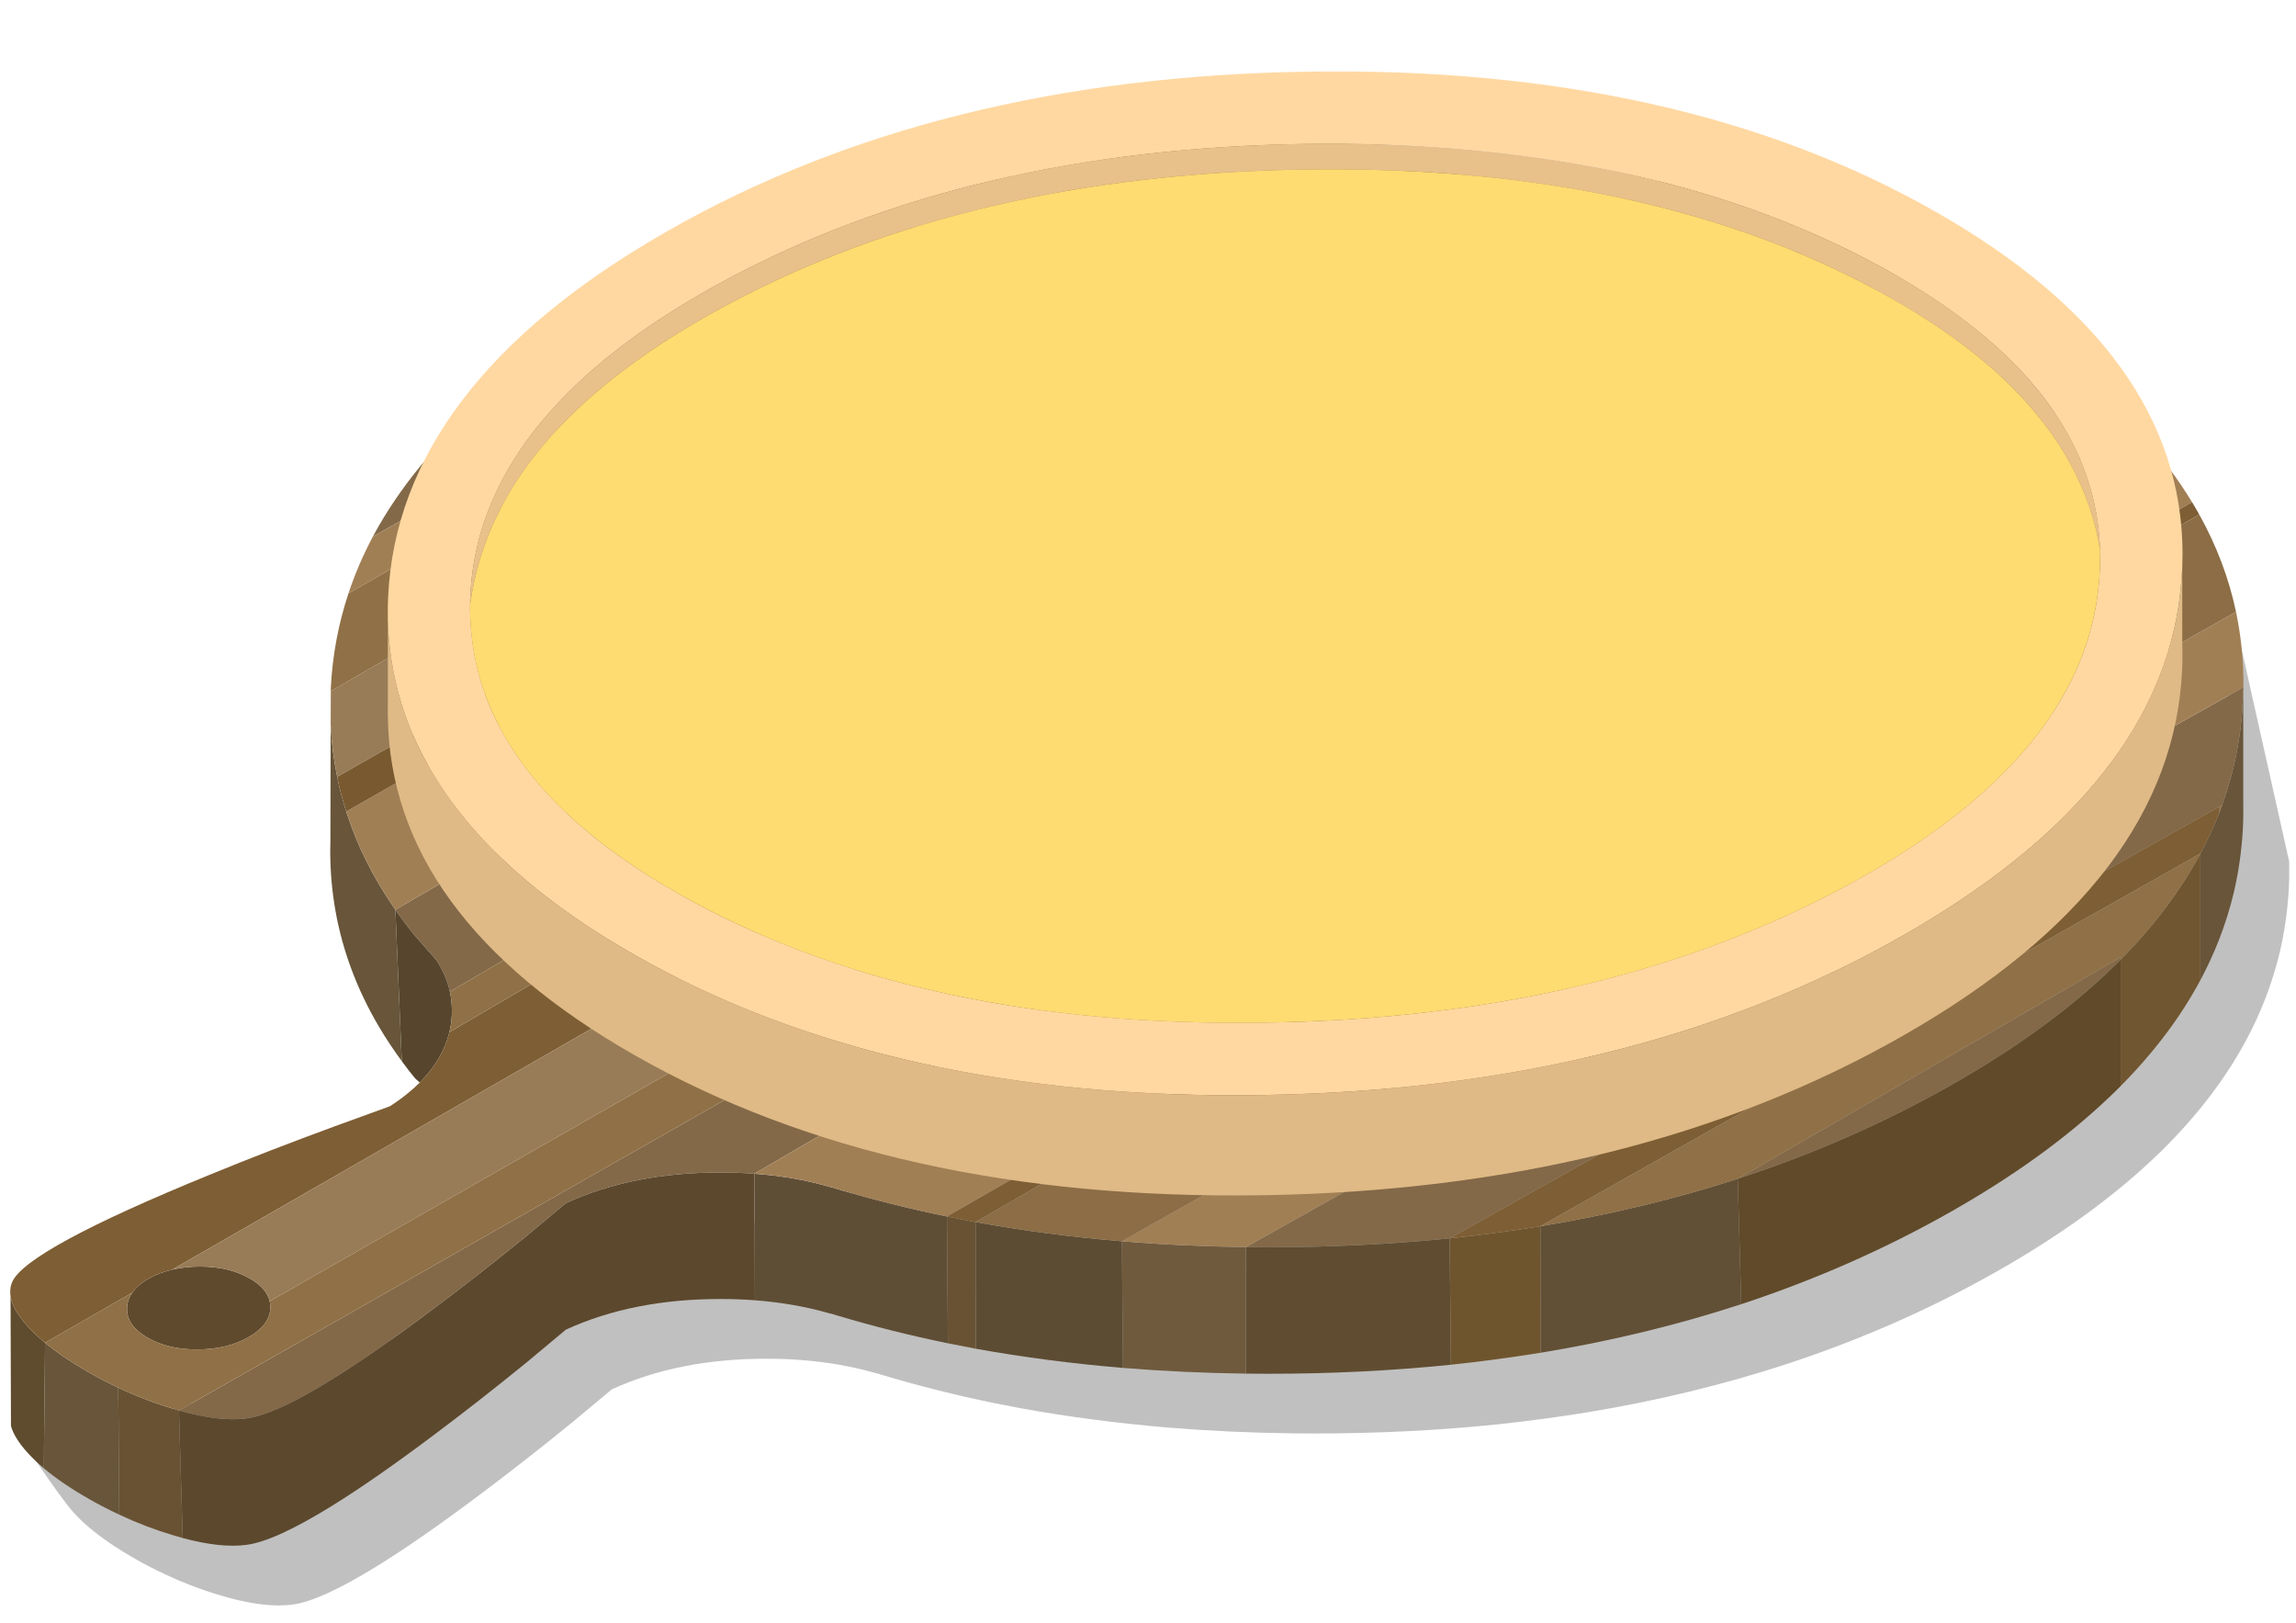 <?xml version="1.0" encoding="UTF-8"?>
<svg width="225px" height="159px" viewBox="0 0 225 159" version="1.1" xmlns="http://www.w3.org/2000/svg" xmlns:xlink="http://www.w3.org/1999/xlink">
    <!-- Generator: Sketch 46.2 (44496) - http://www.bohemiancoding.com/sketch -->
    <title>Artboard</title>
    <desc>Created with Sketch.</desc>
    <defs></defs>
    <g id="Page-1" stroke="none" stroke-width="1" fill="none" fill-rule="evenodd">
        <g id="Artboard" fill-rule="nonzero">
            <g id="board" transform="translate(1, 14)">
                <g id="Group" transform="translate(2, 47)" fill-opacity="0.247" fill="#010101">
                    <g id="people_0_Layer22_0_FILL">
                        <g>
                            <path d="M0.121,81.561 C2.147,84.558 3.516,86.445 4.226,87.221 C4.681,87.721 5.203,88.221 5.794,88.721 C7.031,89.758 8.558,90.79 10.377,91.817 C10.722,92.017 11.073,92.208 11.427,92.39 C12.009,92.699 12.595,92.99 13.186,93.263 C14.923,94.081 16.682,94.754 18.464,95.282 C18.782,95.382 19.096,95.473 19.405,95.555 C21.896,96.228 23.983,96.451 25.665,96.223 C27.511,95.987 30.307,94.709 34.053,92.39 C36.899,90.626 40.291,88.262 44.228,85.298 C47.083,83.161 50.061,80.829 53.162,78.301 L56.954,75.137 C61.337,73.127 66.401,72.127 72.148,72.136 C73.285,72.136 74.394,72.177 75.476,72.259 C78.085,72.459 80.522,72.886 82.787,73.541 L83.101,73.609 C83.146,73.627 83.196,73.645 83.251,73.664 L83.66,73.787 C87.133,74.824 90.711,75.719 94.394,76.474 C95.294,76.656 96.204,76.833 97.122,77.006 C101.768,77.843 106.578,78.47 111.552,78.888 C115.462,79.206 119.481,79.393 123.609,79.447 C124.318,79.456 125.037,79.461 125.764,79.461 C131.947,79.461 137.921,79.165 143.686,78.574 C146.668,78.256 149.596,77.865 152.47,77.401 C159.335,76.273 165.891,74.687 172.137,72.641 C179.366,70.259 186.172,67.263 192.555,63.653 C198.747,60.152 203.939,56.411 208.131,52.428 C208.54,52.046 208.936,51.66 209.318,51.269 C212.591,47.968 215.196,44.509 217.133,40.89 C217.824,39.599 218.429,38.29 218.947,36.962 C219.556,35.407 220.052,33.821 220.434,32.202 C220.889,30.22 221.175,28.201 221.293,26.146 C221.302,25.901 221.311,25.66 221.32,25.423 C221.329,25.278 221.334,25.137 221.334,25 L221.334,24.918 C221.343,24.418 221.343,23.922 221.334,23.431 L216.11,0.108 L214.76,12.669 L0.121,81.561 Z" id="Shape"></path>
                        </g>
                    </g>
                </g>
                <g id="Group">
                    <g id="people_0_Layer21_4_FILL">
                        <g>
                            <path d="M218.831,53.888 C218.829,53.984 218.824,54.079 218.817,54.175 C218.744,56.157 218.517,58.098 218.135,59.999 C217.799,61.663 217.339,63.295 216.758,64.895 C216.658,65.177 216.553,65.454 216.444,65.727 C215.926,67.045 215.326,68.346 214.644,69.628 C214.644,69.637 214.639,69.646 214.63,69.655 L214.63,82.039 C215.321,80.748 215.926,79.438 216.444,78.111 C217.053,76.556 217.549,74.97 217.931,73.351 C218.386,71.369 218.672,69.35 218.79,67.295 C218.799,67.05 218.808,66.808 218.817,66.572 C218.826,66.426 218.831,66.286 218.831,66.149 L218.831,66.067 C218.84,65.567 218.84,65.071 218.831,64.58 L218.831,53.888 L218.831,53.888 Z M7.876,120.569 C7.776,120.515 7.681,120.46 7.59,120.405 C5.944,119.459 4.553,118.514 3.416,117.568 L3.294,129.87 C4.531,130.907 6.058,131.939 7.877,132.966 C8.223,133.166 8.573,133.357 8.927,133.539 C9.509,133.848 10.095,134.139 10.686,134.412 L10.591,121.973 C9.681,121.546 8.777,121.078 7.876,120.569 L7.876,120.569 Z M32.931,65.522 C32.576,64.431 32.285,63.331 32.058,62.221 C32.049,62.185 32.044,62.148 32.044,62.112 C31.698,60.43 31.485,58.716 31.403,56.97 L31.376,68.631 C31.367,68.831 31.362,69.036 31.362,69.245 C31.362,69.309 31.362,69.372 31.362,69.436 C31.371,73.428 32.058,77.256 33.421,80.92 C34.139,82.866 35.049,84.766 36.149,86.621 C36.485,87.194 36.845,87.767 37.226,88.34 C37.59,88.886 37.972,89.431 38.372,89.977 L37.745,75.138 C35.591,72.055 33.986,68.85 32.931,65.522 Z" id="Shape" fill="#68553A"></path>
                            <path d="M218.831,53.888 L218.831,53.656 C218.831,53.547 218.836,53.442 218.845,53.342 L121.094,108.198 C121.812,108.207 122.535,108.212 123.263,108.212 C129.391,108.212 135.324,107.921 141.062,107.339 L216.445,65.072 L216.759,64.895 C217.341,63.295 217.8,61.663 218.136,59.999 C218.518,58.099 218.745,56.157 218.818,54.175 C218.824,54.079 218.829,53.983 218.831,53.888 L218.831,53.888 Z M50.662,107.052 L54.454,103.888 C58.837,101.879 63.901,100.878 69.648,100.887 C70.766,100.887 71.858,100.928 72.921,101.01 L204.483,24.318 C202.883,22.918 201.155,21.549 199.3,20.213 L16.537,124.21 C16.564,124.21 16.592,124.215 16.619,124.224 C19.165,124.942 21.302,125.201 23.029,125.001 C23.074,124.992 23.12,124.983 23.165,124.974 C26.411,124.565 32.599,120.923 41.728,114.049 C44.584,111.912 47.561,109.58 50.662,107.052 L50.662,107.052 Z M37.8,34.861 C36.963,36.08 36.209,37.321 35.536,38.584 L99.435,2.182 C99.408,2.182 99.385,2.187 99.367,2.196 C84.873,4.66 71.793,9.188 60.127,15.78 C50.026,21.49 42.583,27.851 37.8,34.861 L37.8,34.861 Z M172.963,6.929 C169.208,5.656 165.325,4.56 161.315,3.642 L37.746,75.137 C37.764,75.164 37.782,75.192 37.801,75.219 C38.383,76.056 39.006,76.878 39.669,77.688 L41.797,80.116 C42.424,81.089 42.856,82.107 43.093,83.171 L172.963,6.929 L172.963,6.929 Z M206.815,80.034 L206.815,79.789 L169.294,101.502 C176.65,99.102 183.569,96.069 190.052,92.405 C196.244,88.904 201.436,85.167 205.628,81.194 C206.038,80.802 206.433,80.415 206.815,80.034 Z" id="Shape" fill="#836948"></path>
                            <path d="M16.537,124.21 C16.346,124.146 16.155,124.087 15.964,124.033 C14.154,123.497 12.363,122.81 10.59,121.973 L10.685,134.412 C12.422,135.23 14.181,135.903 15.963,136.431 C16.281,136.531 16.595,136.622 16.904,136.704 L16.537,124.21 Z" id="Shape" fill="#695233"></path>
                            <path d="M3.417,117.568 C2.771,117.041 2.208,116.509 1.726,115.972 C0.762,114.917 0.203,113.953 0.048,113.08 C0.039,113.063 0.035,113.045 0.034,113.025 L0.075,125.723 C0.293,126.523 0.843,127.405 1.725,128.369 C2.18,128.869 2.702,129.369 3.293,129.869 L3.417,117.568 Z" id="Shape" fill="#5F4B2E"></path>
                            <path d="M141.184,119.723 L141.061,107.339 C135.324,107.921 129.391,108.212 123.262,108.212 C122.535,108.212 121.812,108.207 121.093,108.198 L121.107,120.596 C121.816,120.605 122.535,120.61 123.262,120.61 C129.445,120.61 135.419,120.314 141.184,119.723 Z" id="Shape" fill="#604D31"></path>
                            <path d="M149.954,106.152 L149.968,118.55 C156.833,117.423 163.389,115.836 169.635,113.79 L169.294,101.501 C163.147,103.493 156.701,105.043 149.954,106.152 Z" id="Shape" fill="#625036"></path>
                            <path d="M149.954,106.152 C147.044,106.625 144.08,107.02 141.061,107.339 L141.184,119.723 C144.166,119.405 147.094,119.014 149.967,118.55 L149.954,106.152 Z" id="Shape" fill="#6F552E"></path>
                            <path d="M91.893,117.623 L91.798,105.198 C88.143,104.452 84.597,103.566 81.16,102.538 L80.751,102.415 C80.696,102.397 80.646,102.379 80.601,102.36 L80.287,102.292 C78.014,101.628 75.559,101.201 72.922,101.01 L72.977,113.408 C75.587,113.608 78.023,114.035 80.287,114.69 L80.601,114.758 C80.646,114.776 80.696,114.794 80.751,114.812 L81.16,114.935 C84.632,115.972 88.21,116.868 91.893,117.623 Z" id="Shape" fill="#5F4E36"></path>
                            <path d="M108.941,107.625 L109.05,120.036 C112.96,120.354 116.979,120.541 121.107,120.595 L121.093,108.197 C116.938,108.144 112.888,107.953 108.941,107.625 Z" id="Shape" fill="#6F5A3D"></path>
                            <path d="M109.051,120.037 L108.942,107.626 C103.996,107.217 99.217,106.589 94.607,105.744 L94.621,118.155 C99.267,118.991 104.077,119.618 109.051,120.037 Z" id="Shape" fill="#5C4C33"></path>
                            <path d="M94.607,105.743 C93.661,105.57 92.725,105.388 91.797,105.197 L91.892,117.622 C92.792,117.804 93.701,117.981 94.62,118.154 L94.607,105.743 Z" id="Shape" fill="#685233"></path>
                            <path d="M25.498,114.172 C25.507,113.936 25.484,113.713 25.43,113.504 C25.375,113.268 25.289,113.045 25.171,112.836 C24.853,112.263 24.303,111.749 23.521,111.295 C22.175,110.504 20.539,110.108 18.611,110.108 C17.629,110.108 16.715,110.208 15.87,110.408 C15.043,110.599 14.279,110.89 13.579,111.281 C12.852,111.69 12.315,112.149 11.97,112.659 C11.634,113.123 11.461,113.627 11.452,114.173 C11.397,115.282 12.043,116.237 13.389,117.037 C13.607,117.164 13.834,117.283 14.071,117.392 C14.998,117.819 16.053,118.083 17.235,118.183 C17.59,118.21 17.958,118.224 18.34,118.224 C20.277,118.224 21.941,117.828 23.332,117.037 C24.73,116.245 25.453,115.29 25.498,114.172 Z" id="Shape" fill="#5F4A2D"></path>
                            <path d="M54.454,103.888 L50.662,107.052 C47.561,109.58 44.584,111.912 41.728,114.049 C32.599,120.923 26.411,124.565 23.165,124.974 C23.12,124.983 23.074,124.992 23.029,125.001 C21.301,125.201 19.165,124.942 16.619,124.224 C16.592,124.215 16.565,124.21 16.537,124.21 L16.905,136.703 C19.396,137.376 21.483,137.599 23.165,137.371 C25.011,137.135 27.807,135.857 31.553,133.538 C34.399,131.774 37.791,129.41 41.728,126.446 C44.583,124.309 47.561,121.977 50.662,119.449 L54.454,116.285 C58.837,114.275 63.901,113.275 69.648,113.284 C70.785,113.284 71.894,113.325 72.976,113.407 L72.921,101.009 C71.857,100.927 70.766,100.886 69.648,100.886 C63.901,100.878 58.836,101.879 54.454,103.888 Z" id="Shape" fill="#5C482D"></path>
                            <path d="M39.669,77.688 C39.005,76.879 38.382,76.056 37.801,75.219 C37.783,75.192 37.765,75.164 37.746,75.137 L38.373,89.976 C38.782,90.54 39.214,91.099 39.669,91.654 C39.824,91.79 39.978,91.931 40.133,92.077 C41.642,90.559 42.611,88.913 43.038,87.14 C43.184,86.549 43.265,85.944 43.283,85.326 C43.301,84.589 43.238,83.871 43.092,83.171 C42.856,82.107 42.424,81.089 41.796,80.116 L39.669,77.688 Z" id="Shape" fill="#57462D"></path>
                            <path d="M109.269,0.859 C105.923,1.195 102.645,1.636 99.435,2.182 L35.536,38.585 C34.572,40.394 33.777,42.245 33.149,44.136 L109.269,0.859 L109.269,0.859 Z M161.315,3.642 C156.423,2.515 151.345,1.651 146.08,1.051 L32.931,65.522 C33.986,68.85 35.591,72.055 37.746,75.138 L161.315,3.642 L161.315,3.642 Z M218.845,52.483 C218.809,50.255 218.568,48.078 218.122,45.95 L108.942,107.626 C112.888,107.953 116.939,108.144 121.094,108.199 L218.845,53.343 C218.845,53.188 218.845,53.038 218.845,52.893 L218.845,52.483 L218.845,52.483 Z M205.628,25.355 C205.255,25.009 204.873,24.664 204.482,24.318 L72.921,101.01 C75.558,101.201 78.013,101.628 80.286,102.292 L80.6,102.36 C80.645,102.378 80.695,102.396 80.75,102.415 L81.159,102.538 C84.596,103.566 88.142,104.452 91.797,105.198 L213.811,35.203 C213.129,34.076 212.383,32.971 211.574,31.889 C209.884,29.642 207.902,27.464 205.628,25.355 Z" id="Shape" fill="#A17F55"></path>
                            <path d="M186.316,12.466 C183.388,11.002 180.365,9.67 177.246,8.47 L43.038,87.139 C42.611,88.912 41.642,90.558 40.133,92.076 C40.106,92.094 40.083,92.117 40.065,92.144 C39.765,92.435 39.447,92.721 39.11,93.003 C38.537,93.485 37.905,93.949 37.214,94.394 L31.772,96.372 C27.389,97.981 23.329,99.554 19.592,101.091 C7.653,105.965 1.193,109.461 0.211,111.579 C0.129,111.761 0.07,111.947 0.034,112.138 C0.034,112.147 0.034,112.165 0.034,112.193 C-0.011,112.457 -0.011,112.729 0.034,113.011 L0.034,113.025 C0.034,113.044 0.039,113.062 0.048,113.08 C0.202,113.953 0.762,114.917 1.726,115.972 C2.208,116.508 2.772,117.04 3.417,117.568 L11.969,112.658 C12.315,112.149 12.851,111.69 13.578,111.28 C14.278,110.889 15.042,110.598 15.869,110.407 L186.316,12.466 L186.316,12.466 Z M216.444,65.726 L216.444,65.071 L141.061,107.338 C144.08,107.02 147.044,106.624 149.954,106.151 L214.644,69.626 C215.326,68.345 215.926,67.045 216.444,65.726 L216.444,65.726 Z M214.521,36.416 C214.294,36.007 214.057,35.602 213.812,35.202 L91.797,105.198 C92.724,105.389 93.661,105.571 94.607,105.744 L214.521,36.416 Z" id="Shape" fill="#7E5E34"></path>
                            <path d="M194.417,16.967 C193.835,16.603 193.244,16.244 192.644,15.889 C190.589,14.68 188.479,13.538 186.316,12.466 L15.869,110.408 C16.715,110.208 17.628,110.108 18.61,110.108 C20.538,110.108 22.174,110.504 23.52,111.295 C24.302,111.75 24.852,112.263 25.17,112.836 C25.288,113.045 25.375,113.268 25.429,113.504 L194.417,16.967 L194.417,16.967 Z M126.945,0 C126.081,0 125.222,0.004 124.367,0.014 L31.417,53.724 L31.403,56.97 C31.485,58.716 31.698,60.43 32.044,62.112 L140.393,0.505 C136.038,0.168 131.555,0 126.945,0 Z" id="Shape" fill="#987C57"></path>
                            <path d="M199.3,20.213 C199.009,20.004 198.718,19.799 198.427,19.599 C197.154,18.708 195.817,17.831 194.417,16.967 L25.43,113.504 C25.485,113.713 25.507,113.936 25.498,114.172 C25.453,115.29 24.73,116.245 23.329,117.036 C21.938,117.827 20.274,118.223 18.337,118.223 C17.955,118.223 17.587,118.209 17.232,118.182 C16.05,118.082 14.995,117.818 14.068,117.391 C13.832,117.282 13.604,117.164 13.386,117.036 C12.04,116.236 11.395,115.281 11.449,114.172 C11.458,113.626 11.631,113.122 11.967,112.658 L3.415,117.568 C4.552,118.514 5.943,119.459 7.589,120.405 C7.68,120.46 7.775,120.514 7.875,120.569 C8.775,121.078 9.68,121.547 10.589,121.974 C12.362,122.811 14.153,123.497 15.963,124.034 C16.154,124.089 16.345,124.148 16.536,124.211 L199.3,20.213 L199.3,20.213 Z M177.246,8.47 C175.837,7.924 174.409,7.411 172.963,6.929 L43.092,83.171 C43.238,83.871 43.301,84.589 43.283,85.326 C43.265,85.944 43.183,86.549 43.038,87.14 L177.246,8.47 L177.246,8.47 Z M124.367,0.014 C123.203,0.032 122.044,0.06 120.889,0.096 C117.897,0.187 114.951,0.355 112.051,0.601 C111.114,0.683 110.187,0.769 109.269,0.86 L33.15,44.136 C32.159,47.118 31.582,50.205 31.418,53.397 L31.418,53.724 L124.367,0.014 L124.367,0.014 Z M214.63,69.654 C214.639,69.645 214.644,69.636 214.644,69.627 L149.954,106.152 C156.701,105.043 163.147,103.492 169.294,101.501 L206.815,79.788 L206.815,80.033 C206.997,79.842 207.183,79.651 207.374,79.46 C210.384,76.333 212.802,73.064 214.63,69.654 L214.63,69.654 Z M216.444,65.072 L216.444,65.727 C216.553,65.454 216.658,65.177 216.758,64.895 L216.444,65.072 Z" id="Shape" fill="#907046"></path>
                            <path d="M141.566,0.6 C141.175,0.564 140.784,0.532 140.393,0.504 L32.045,62.112 C32.045,62.148 32.05,62.185 32.059,62.221 C32.286,63.33 32.577,64.43 32.932,65.522 L146.08,1.05 C144.589,0.877 143.084,0.727 141.566,0.6 Z" id="Shape" fill="#795A30"></path>
                            <path d="M218.122,45.95 C217.422,42.649 216.222,39.471 214.521,36.416 L94.607,105.743 C99.217,106.589 103.995,107.216 108.942,107.625 L218.122,45.95 Z" id="Shape" fill="#8C6D46"></path>
                            <path d="M205.628,93.577 C206.037,93.195 206.433,92.809 206.815,92.418 L206.815,80.034 C206.433,80.416 206.038,80.802 205.628,81.193 C201.436,85.166 196.244,88.904 190.052,92.404 C183.569,96.068 176.649,99.101 169.294,101.501 L169.635,113.79 C176.864,111.408 183.67,108.412 190.053,104.802 C196.245,101.301 201.437,97.56 205.628,93.577 Z" id="Shape" fill="#604A29"></path>
                            <path d="M207.374,79.461 C207.183,79.652 206.997,79.843 206.815,80.034 L206.815,92.418 C210.088,89.117 212.693,85.658 214.63,82.039 L214.63,69.654 C212.802,73.064 210.384,76.333 207.374,79.461 Z" id="Shape" fill="#705631"></path>
                        </g>
                    </g>
                </g>
            </g>
            <g id="base" transform="translate(38, 6)">
                <path d="M175.5,53.3 C175.673,52.136 175.786,50.963 175.841,49.781 C175.849,49.733 175.853,49.688 175.855,49.645 L175.855,49.44 C175.864,49.049 175.873,48.658 175.882,48.267 C175.864,35.092 167.794,23.917 151.673,14.742 C134.943,5.213 114.439,0.639 90.161,1.021 C65.893,1.394 44.961,6.608 27.367,16.665 C9.763,26.722 0.653,38.678 0.034,52.536 C0.007,53.1 -0.002,53.664 0.007,54.227 L0.007,54.813 C0.043,56.177 0.171,57.518 0.389,58.836 C2.144,69.956 10.086,79.54 24.216,87.587 C40.946,97.107 61.446,101.676 85.714,101.294 C109.991,100.912 130.932,95.693 148.535,85.637 C164.629,76.446 173.618,65.666 175.5,53.3 L175.5,53.3 Z M167.794,47.845 C167.812,48.545 167.803,49.254 167.767,49.973 C167.749,50.373 167.722,50.773 167.685,51.173 C166.658,62.557 158.424,72.423 142.985,80.77 C127,89.408 107.974,93.886 85.906,94.205 C63.865,94.532 45.248,90.609 30.054,82.434 C16.451,75.114 9.164,66.308 8.191,56.015 C8.1,55.106 8.059,54.187 8.068,53.26 C8.068,52.951 8.077,52.642 8.095,52.333 C8.404,45.75 11.082,39.672 16.128,34.098 C20.183,29.588 25.78,25.405 32.918,21.55 C48.894,12.912 67.907,8.429 89.956,8.102 C112.015,7.784 130.641,11.712 145.835,19.886 C151.245,22.796 155.655,25.942 159.065,29.324 C164.657,34.86 167.566,41.034 167.794,47.845 Z" id="Shape" fill="#FFD8A1"></path>
                <path d="M145.835,22.394 C151.245,25.304 155.655,28.45 159.065,31.832 C163.911,36.642 166.821,41.979 167.794,47.844 C167.567,41.034 164.657,34.86 159.065,29.322 C155.655,25.94 151.245,22.793 145.835,19.884 C130.641,11.71 112.015,7.782 89.956,8.1 C67.906,8.427 48.894,12.91 32.918,21.548 C25.78,25.403 20.184,29.586 16.128,34.096 C11.081,39.67 8.404,45.748 8.095,52.331 C8.077,52.64 8.068,52.949 8.068,53.258 C8.905,47.175 11.591,41.624 16.129,36.605 C20.184,32.095 25.781,27.912 32.919,24.057 C48.895,15.419 67.908,10.936 89.957,10.609 C112.015,10.292 130.641,14.22 145.835,22.394 Z" id="Shape" fill="#E8C08A"></path>
                <path d="M167.766,49.972 C167.802,49.254 167.811,48.544 167.793,47.844 C166.82,41.979 163.91,36.642 159.064,31.832 C155.654,28.449 151.244,25.303 145.834,22.394 C130.64,14.22 112.014,10.292 89.955,10.61 C67.905,10.937 48.893,15.42 32.917,24.058 C25.779,27.913 20.183,32.096 16.127,36.606 C11.59,41.625 8.903,47.176 8.066,53.259 C8.057,54.186 8.098,55.105 8.189,56.014 C9.162,66.307 16.45,75.113 30.052,82.433 C45.246,90.607 63.863,94.531 85.904,94.204 C107.972,93.886 126.998,89.408 142.983,80.769 C158.422,72.422 166.656,62.556 167.683,51.172 C167.721,50.773 167.748,50.373 167.766,49.972 Z" id="Shape" fill="#FFDC71"></path>
                <path d="M175.841,49.781 C175.786,50.963 175.673,52.136 175.5,53.3 C173.618,65.666 164.63,76.445 148.536,85.638 C130.933,95.694 109.992,100.914 85.715,101.295 C61.447,101.677 40.947,97.108 24.217,87.588 C10.087,79.541 2.144,69.957 0.39,58.837 C0.172,57.519 0.045,56.177 0.008,54.814 L0.008,63.311 C-0.001,63.629 -0.001,63.943 0.008,64.252 C0.19,77.264 8.259,88.316 24.217,97.408 C40.947,106.928 61.447,111.497 85.715,111.115 C109.992,110.733 130.933,105.514 148.536,95.457 C166.13,85.401 175.232,73.448 175.841,59.6 C175.85,59.382 175.859,59.168 175.868,58.959 C175.877,58.304 175.873,57.654 175.855,57.009 L175.855,49.644 C175.853,49.688 175.849,49.734 175.841,49.781 Z" id="Shape" fill="#DFBA86"></path>
            </g>
        </g>
    </g>
</svg>

